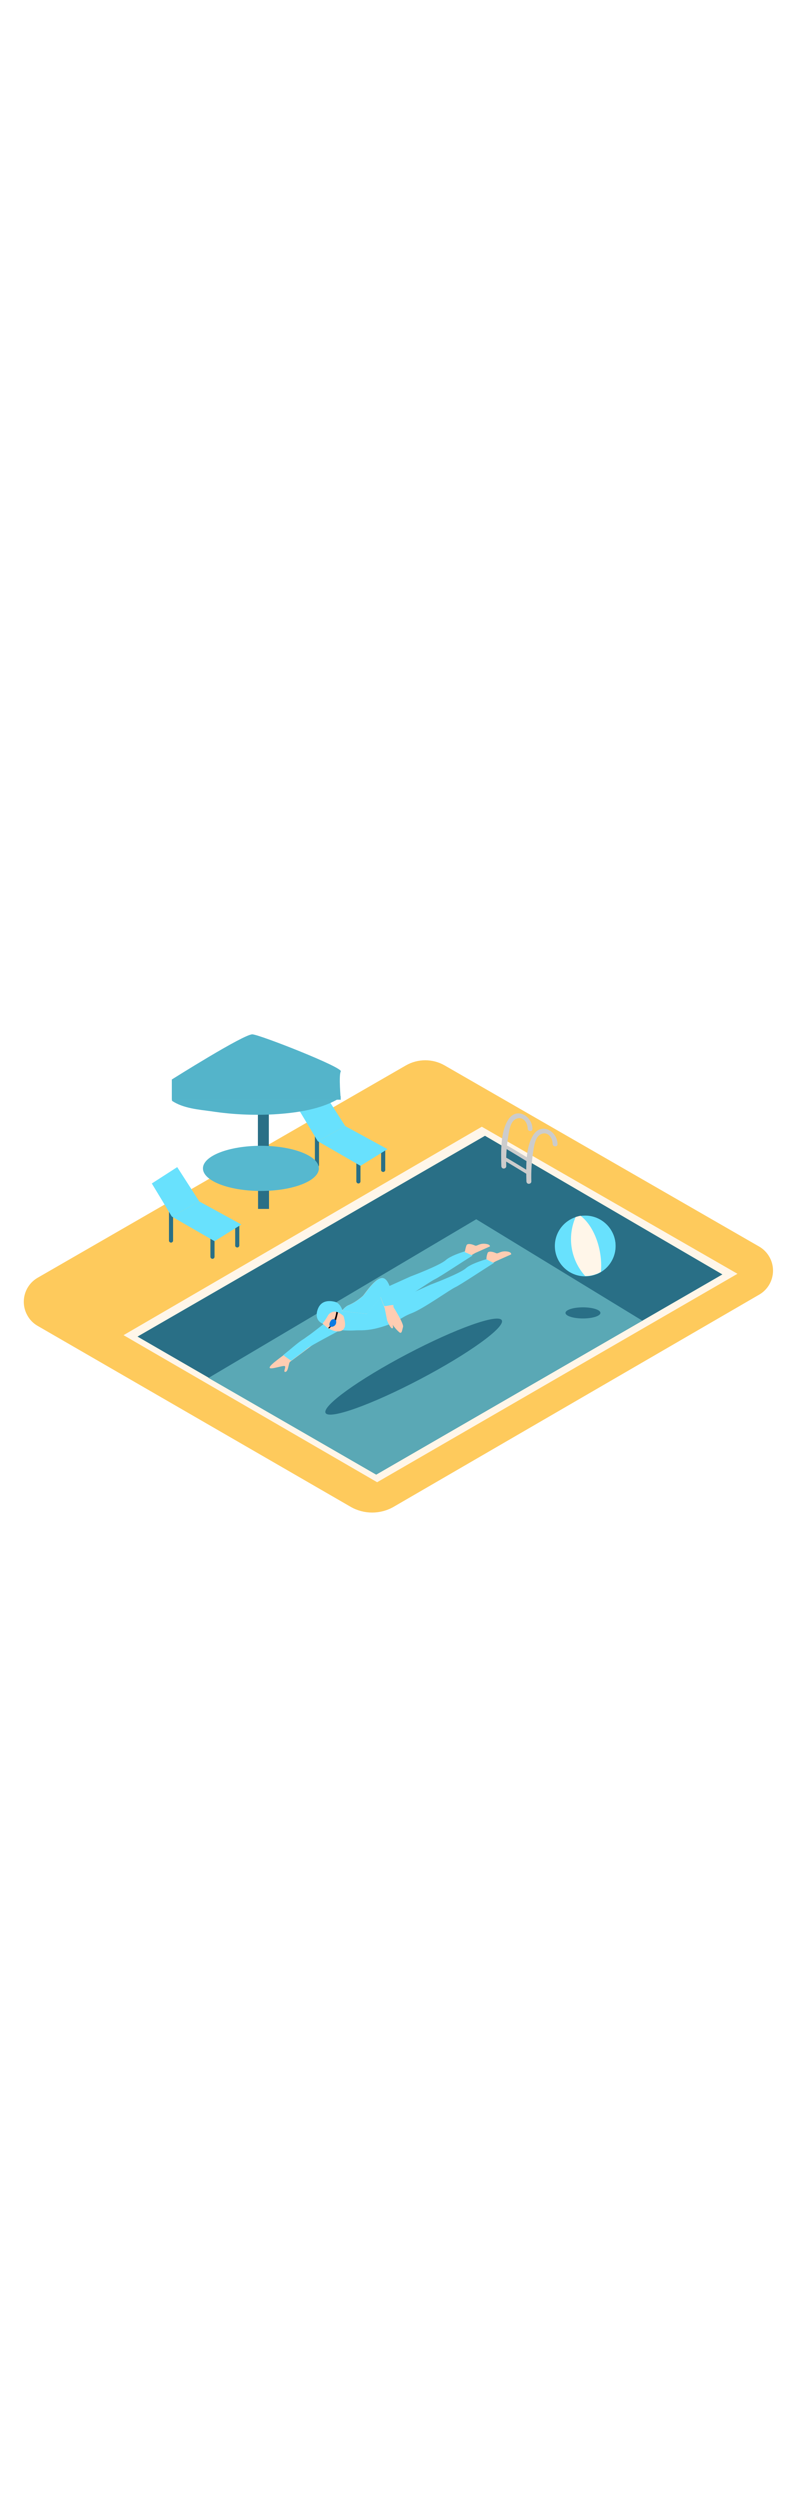 <svg version="1.1" id="Layer_1" xmlns="http://www.w3.org/2000/svg" xmlns:xlink="http://www.w3.org/1999/xlink" x="0px" y="0px" viewBox="0 0 500 500" style="width: 159px;" xml:space="preserve" data-imageid="swimming-78" imageName="Swimming" class="illustrations_image">
<style type="text/css">
	.st0_swimming-78{fill:#FECA5C;}
	.st1_swimming-78{fill:#FFF6E9;}
	.st2_swimming-78{fill:#296F86;}
	.st3_swimming-78{fill:#5AA8B5;}
	.st4_swimming-78{fill:#CCCCCC;}
	.st5_swimming-78{opacity:0.68;fill:url(#SVGID_1_);enable-background:new    ;}
	.st6_swimming-78{opacity:0.68;fill:url(#SVGID_00000114061085659866289840000011607112846554866618_);enable-background:new    ;}
	.st7_swimming-78{fill:#68E1FD;}
	.st8_swimming-78{fill:#FFCDB2;}
	.st9_swimming-78{fill:#090003;}
	.st10_swimming-78{fill:#087AE4;}
	.st11_swimming-78{opacity:0.2;fill:#090003;enable-background:new    ;}
	.st12_swimming-78{opacity:0.18;fill:#090003;enable-background:new    ;}
</style>
<path id="Base_swimming-78" class="st0_swimming-78" d="M23.6,297.7l197.1,113.8c8.4,4.9,18.9,4.9,27.3,0l230.1-133.4c8.3-4.8,11.2-15.5,6.3-23.9&#10;&#9;c-1.5-2.6-3.7-4.8-6.3-6.3l-198-113.9c-7.6-4.4-17-4.4-24.6,0L23.7,267.5c-8.3,4.8-11.2,15.4-6.4,23.8C18.8,294,21,296.2,23.6,297.7&#10;&#9;L23.6,297.7z"/>
<g id="Pool_swimming-78">
	<polygon class="st1_swimming-78" points="77.8,303.6 237.5,396.1 464.4,265 303.4,172.5 &#9;"/>
	<polygon class="st2_swimming-78" points="86.6,304.5 236.9,391.3 454.9,265.4 305.4,178.2 &#9;"/>
	<polygon class="st3_swimming-78" points="131.3,330.5 299.9,230.7 404.5,294.5 236.9,391.3 &#9;"/>
	<path class="st4_swimming-78" d="M351.1,183.5c-0.1-8.2-10-13.9-15.2-5.9c-5.1,7.8-4.6,20.5-4.4,29.4c0.1,0.9,0.8,1.5,1.7,1.4&#10;&#9;&#9;c0.8-0.1,1.4-0.7,1.4-1.4c-0.2-6.4,0.2-12.8,1.2-19.1c0.5-3.1,1.2-8.6,4.3-10.4c4.6-2.7,7.9,1.8,7.9,5.9c0.1,0.9,0.8,1.5,1.7,1.4&#10;&#9;&#9;C350.5,184.9,351.1,184.3,351.1,183.5z"/>
	<path class="st4_swimming-78" d="M335.3,173.9c-0.1-8.2-10-14-15.2-5.9c-5.1,7.8-4.6,20.5-4.4,29.4c0.1,0.9,0.8,1.5,1.7,1.4&#10;&#9;&#9;c0.8-0.1,1.4-0.7,1.4-1.4c-0.2-6.4,0.2-12.8,1.3-19.1c0.5-3.1,1.2-8.6,4.3-10.4c4.6-2.7,7.9,1.8,7.9,5.9c0.1,0.9,0.8,1.5,1.7,1.4&#10;&#9;&#9;C334.7,175.3,335.3,174.7,335.3,173.9L335.3,173.9z"/>
	<path class="st4_swimming-78" d="M332.6,202.8c-5.6-3.4-14.8-9-15.6-9.4l0.4-0.9l0-0.1h-1l0.5-0.9c0.7-0.4,0.7-0.4,16.9,9.5L332.6,202.8z"/>
	<path class="st4_swimming-78" d="M333,195c-5.5-3.3-14.4-8.8-15.2-9.1l0.4-0.9v-0.1h-1l0.5-0.9c0.7-0.4,0.7-0.4,16.5,9.2L333,195z"/>
</g>
<g id="Shadow_swimming-78">
	
		<linearGradient id="SVGID_1_-swimming-78" gradientUnits="userSpaceOnUse" x1="105.141" y1="-2321.489" x2="134.391" y2="-2367.209" gradientTransform="matrix(1 0 0 1 0 2588.55)">
		<stop offset="0" style="stop-color:#F15A24;stop-opacity:0"/>
		<stop offset="1" style="stop-color:#F15A24"/>
	</linearGradient>
	<path class="st5_swimming-78" d="M102.9,278.2l47.7-30.7l-28.9-12.7L74,264.2C82.7,269.5,94.4,272.7,102.9,278.2z"/>
	<ellipse class="st2_swimming-78" cx="367.1" cy="289.6" rx="11" ry="3.5"/>
	
		<ellipse transform="matrix(0.885 -0.465 0.465 0.885 -120.554 158.261)" class="st2_swimming-78" cx="260.6" cy="323.5" rx="62.7" ry="8.9"/>
	
		<linearGradient id="SVGID_00000165201960773970878110000018369018724822396067_-swimming-78" gradientUnits="userSpaceOnUse" x1="197.019" y1="-2370.861" x2="226.269" y2="-2416.601" gradientTransform="matrix(1 0 0 1 0 2588.55)">
		<stop offset="0" style="stop-color:#F15A24;stop-opacity:0"/>
		<stop offset="1" style="stop-color:#F15A24"/>
	</linearGradient>
	<path style="opacity:0.68;fill:url(#SVGID_00000165201960773970878110000018369018724822396067_);enable-background:new    ;" d="&#10;&#9;&#9;M194.8,228.8l47.7-30.7l-28.9-12.7l-47.7,29.4C174.6,220.1,186.3,223.3,194.8,228.8z"/>
</g>
<g id="Ball_swimming-78">
	<circle class="st7_swimming-78 targetColor" cx="368.5" cy="247.5" r="19.1" style="fill: rgb(104, 225, 253);"/>
	<path class="st7_swimming-78 targetColor" d="M368.5,228.5c-1.8,0-3.5,0.2-5.2,0.7c8.5,3.5,14.3,11.4,15.1,20.6c0.4,5.3-0.5,10.7-2.8,15.5&#10;&#9;&#9;c9.8-3.9,14.6-15,10.7-24.8C383.4,233.3,376.3,228.5,368.5,228.5L368.5,228.5z" style="fill: rgb(104, 225, 253);"/>
	<path class="st1_swimming-78" d="M365.6,228.5c-1.1,0.2-2.1,0.5-3.1,0.8c-5.5,12.5-3.1,27,6,37.1h0.3c3.4,0,6.7-0.9,9.6-2.6&#10;&#9;&#9;C379.6,251.3,374.9,235.7,365.6,228.5z"/>
</g>
<g id="Character_swimming-78">
	<path class="st7_swimming-78 targetColor" d="M227.3,283.7c2.4-1.1,18.6,12.6,18.6,12.6s-13.5,3.5-19.4,4.1c-4.1,0.4-8.1,0.4-12.2,0&#10;&#9;&#9;C214.4,300.4,213.5,289.7,227.3,283.7z" style="fill: rgb(104, 225, 253);"/>
	<path class="st8_swimming-78" d="M305.2,246.1c-3.8-0.2-4.8,1.8-6.2,1.1s-4.5-1.6-5.2-0.2c-0.5,1.3-0.8,2.6-1,3.9c-2,1.2-4.1,2.2-6.3,3&#10;&#9;&#9;c1.5,1.4,2.6,2,4.1,3.4c4.2-2.7,7.7-4.9,8.7-5.4c2.7-1.2,9.2-4.1,9.2-4.1S309,246.4,305.2,246.1z"/>
	<path class="st8_swimming-78" d="M318.5,250.9c-3.8-0.2-4.8,1.8-6.2,1.1s-4.5-1.6-5.2-0.2c-0.5,1.3-0.8,2.7-0.8,4.1c-4,1.5-7.9,3.2-11.7,5.3&#10;&#9;&#9;c0.1,0.1-0.2-0.6,0-0.5c1.9,1.4,3.9,2.6,6,3.7c5.6-3.6,10.8-7,12.1-7.5c2.7-1.2,9.2-4.1,9.2-4.1S322.3,251.1,318.5,250.9z"/>
	<path class="st7_swimming-78 targetColor" d="M293,251.5c-0.2-0.1-0.4-0.3-0.4-0.6c-3.1,1-9.1,3-11.9,5.5c-3.8,3.4-22.2,10.3-22.2,10.3l-24.4,11l-29.9,16.2&#10;&#9;&#9;c0,0,8.5,3.5,21.4,0s13.5-6.4,20.9-9.2s23.9-14.7,27.6-16.4c2.9-1.4,16.6-10.5,23.5-14.8C296,252.9,294.5,252.1,293,251.5z" style="fill: rgb(104, 225, 253);"/>
	<path class="st7_swimming-78 targetColor" d="M306.3,255.8c-2.6,0.8-9.8,3-12.9,5.7c-3.8,3.4-22.2,10.3-22.2,10.3l-24.4,11L216.9,299c0,0,8.5,3.5,21.4,0&#10;&#9;&#9;s13.5-6.4,20.9-9.2s23.9-14.7,27.6-16.4c3-1.4,17.6-11.1,24.2-15.2C309.3,257.5,307.8,256.7,306.3,255.8z" style="fill: rgb(104, 225, 253);"/>
	<path class="st8_swimming-78" d="M205.5,295.9c0,0-7.4,5.6-10.6,7.6s-8,6.2-13.2,10.3c-3.4,2.7-12,8.5-11.9,10.2s8.8-1.7,9.6-0.9&#10;&#9;&#9;s-1.4,3.9,0.4,3.6s1.9-5.6,2.8-6.3s12.4-9.1,15-11.3c2-1.6,19.8-10.8,19.8-10.8"/>
	<path class="st7_swimming-78 targetColor" d="M206.8,294.2c0,0-12.5,10-15.7,11.9s-7.7,6-12.7,10c1.6,1.3,3.3,2.4,4.9,3.6c3.8-2.8,8.8-6.5,10.4-7.9&#10;&#9;&#9;c2-1.6,19.8-11,19.8-11L206.8,294.2z" style="fill: rgb(104, 225, 253);"/>
	<path class="st8_swimming-78" d="M202.4,295.5c0,0,4.1,4.8,8.8,5.6s6.2-1.8,6.1-4.8c-0.2-2.3-0.8-4.5-1.7-6.6&#10;&#9;&#9;C215.6,289.8,203.6,284.5,202.4,295.5z"/>
	<path class="st9_swimming-78" d="M212.4,288.7c-0.1-0.3-0.6-0.3-0.6,0.1c-0.2,1.9-0.7,3.8-1.5,5.6c-0.1,0.2,0,0.4,0.2,0.5c0.1,0,0.1,0,0.2,0&#10;&#9;&#9;l-0.1,0.3c0,0.2,0.1,0.3,0.3,0.4c0.2,0,0.3-0.1,0.4-0.2c0.6-2.1,1.1-4.2,1.6-6.3c0-0.2-0.1-0.4-0.3-0.4L212.4,288.7z"/>
	<path class="st9_swimming-78" d="M207.8,297.8c-0.2,0.4-0.5,0.7-0.9,1c-0.3,0.3,0.1,0.7,0.5,0.5c0.4-0.3,0.7-0.7,1-1.1&#10;&#9;&#9;C208.6,297.8,208,297.4,207.8,297.8z"/>
	<path class="st10_swimming-78" d="M211.2,293.9L211.2,293.9c-0.7-0.5-1.6-0.5-2.3,0c-1,0.7-1.9,3-1.2,4c0.5,0.7,1.5,0.5,2.2,0.2&#10;&#9;&#9;c1-0.4,1.7-1.3,1.8-2.4C211.8,295,211.7,294.4,211.2,293.9z"/>
	<path class="st7_swimming-78 targetColor" d="M203.1,296.3c1.2-1.5,2.3-3,3.2-4.7c1-2,3.3-3.2,5.5-2.7c1.7,0.5,3.3,1.5,4.6,2.7c0,0-0.6-7.8-5.6-9&#10;&#9;&#9;s-9.6-0.1-11.1,6S203.1,296.3,203.1,296.3z" style="fill: rgb(104, 225, 253);"/>
	<path class="st8_swimming-78" d="M215.1,288.5c0.5-0.4,2-2.9,4.7-3.9c3.2-1.4,6.1-3.4,8.7-5.7c1.5-1.5,9-13.5,13.6-10.8s5.7,17.9,5.7,17.9&#10;&#9;&#9;s6.6,10.4,6,12.4s-0.7,4.5-2.2,3.5c-1.7-1.4-3.1-3.1-4.4-4.9c0,0,0.9,2.4-0.3,2.3s-3.1-4.9-3.1-4.9l-1.5-7.6l-2.7-7.1l-8.5,10.5"/>
	<path class="st7_swimming-78 targetColor" d="M241.9,285.3h1c1.6-0.3,3.3-0.6,4.9-0.7c-0.4-3.9-1.8-14.2-5.6-16.5c-4.7-2.7-12.1,9.4-13.6,10.8&#10;&#9;&#9;c-2.6,2.3-5.5,4.3-8.7,5.7c-2.7,0.9-4.1,3.5-4.7,3.9l16,1.7l8.5-10.5L241.9,285.3z" style="fill: rgb(104, 225, 253);"/>
</g>
<g id="Sunbeds_swimming-78">
	<path class="st2_swimming-78" d="M107.7,222.6L107.7,222.6c0.7,0,1.3,0.6,1.3,1.3v20.2c0,0.7-0.6,1.3-1.3,1.3h0c-0.7,0-1.3-0.6-1.3-1.3v-20.2&#10;&#9;&#9;C106.4,223.2,107,222.6,107.7,222.6z"/>
	<path class="st2_swimming-78" d="M133.8,232.8L133.8,232.8c0.7,0,1.3,0.6,1.3,1.3v20.2c0,0.7-0.6,1.3-1.3,1.3h0c-0.7,0-1.3-0.6-1.3-1.3v-20.2&#10;&#9;&#9;C132.5,233.4,133,232.8,133.8,232.8z"/>
	<path class="st2_swimming-78" d="M148.4,233.1c-0.1-0.1-0.2-0.2-0.3-0.3v14.7c0.2,0.7,1,1.1,1.7,0.9c0.4-0.1,0.7-0.5,0.9-0.9v-13.1&#10;&#9;&#9;C149.8,234,149.1,233.6,148.4,233.1z"/>
	<polygon class="st7_swimming-78 targetColor" points="111.6,197.9 95.6,208.2 108.2,229 125.5,219.5 &#9;" style="fill: rgb(104, 225, 253);"/>
	<polygon class="st7_swimming-78 targetColor" points="125.5,219.5 152,234 135.1,244.5 108.2,229 &#9;" style="fill: rgb(104, 225, 253);"/>
	<path class="st2_swimming-78" d="M199.6,175.2L199.6,175.2c0.7,0,1.3,0.6,1.3,1.3v20.2c0,0.7-0.6,1.3-1.3,1.3l0,0l0,0c-0.7,0-1.3-0.6-1.3-1.3&#10;&#9;&#9;v-20.2C198.3,175.8,198.9,175.2,199.6,175.2z"/>
	<path class="st2_swimming-78" d="M225.7,185.4L225.7,185.4c0.7,0,1.3,0.6,1.3,1.3l0,0v20.2c0,0.7-0.6,1.3-1.3,1.3l0,0c-0.7,0-1.3-0.6-1.3-1.3&#10;&#9;&#9;v-20.2C224.4,186,225,185.4,225.7,185.4L225.7,185.4z"/>
	<path class="st2_swimming-78" d="M240.3,185.7c-0.1-0.1-0.2-0.2-0.3-0.3V200c0.2,0.7,1,1.1,1.7,0.9c0,0,0,0,0,0c0.4-0.1,0.7-0.5,0.9-0.9v-13.1&#10;&#9;&#9;C241.8,186.6,241,186.1,240.3,185.7z"/>
	<polygon class="st7_swimming-78 targetColor" points="203.6,150.5 187.5,160.7 200.1,181.6 217.4,172.1 &#9;" style="fill: rgb(104, 225, 253);"/>
	<polygon class="st7_swimming-78 targetColor" points="217.4,172.1 244,186.6 227,197.1 200.1,181.6 &#9;" style="fill: rgb(104, 225, 253);"/>
</g>
<g id="Umbrella_swimming-78">
	<path class="st2_swimming-78" d="M169.3,194.9v-53.7h-6.9v52.6C164.6,194.9,167,195.3,169.3,194.9z"/>
	<path class="st7_swimming-78 targetColor" d="M133.1,162.8c13,2,26.2,2.6,39.4,1.9c13.2-0.8,30.2-2.9,42.1-10.7c-1.9-11-24.9-19.6-53.1-19.6&#10;&#9;&#9;c-29.4,0-53.2,9.4-53.2,21.1v0.7C115.3,160.9,124.9,161.7,133.1,162.8z" style="fill: rgb(104, 225, 253);"/>
	<path class="st11_swimming-78" d="M133.1,162.8c13,2,26.2,2.6,39.4,1.9c13.2-0.8,30.2-2.9,42.1-10.7c-1.9-11-24.9-19.6-53.1-19.6&#10;&#9;&#9;c-29.4,0-53.2,9.4-53.2,21.1v0.7C115.3,160.9,124.9,161.7,133.1,162.8z"/>
	<path class="st2_swimming-78" d="M162.5,196.4v27.8h6.9v-27C167.1,197.5,164.7,197.2,162.5,196.4z"/>
	<ellipse class="st7_swimming-78 targetColor" cx="164.3" cy="198.7" rx="36.5" ry="14.2" style="fill: rgb(104, 225, 253);"/>
	<ellipse class="st12_swimming-78" cx="164.3" cy="198.7" rx="36.5" ry="14.2"/>
	<path class="st7_swimming-78 targetColor" d="M108.2,155.5v-12.7c0,0,45.7-28.8,50.8-28.4s57,20.8,55.6,23.3s0,17.8,0,17.8" style="fill: rgb(104, 225, 253);"/>
	<path class="st11_swimming-78" d="M108.2,155.5v-12.7c0,0,45.7-28.8,50.8-28.4s57,20.8,55.6,23.3s0,17.8,0,17.8"/>
</g>
</svg>